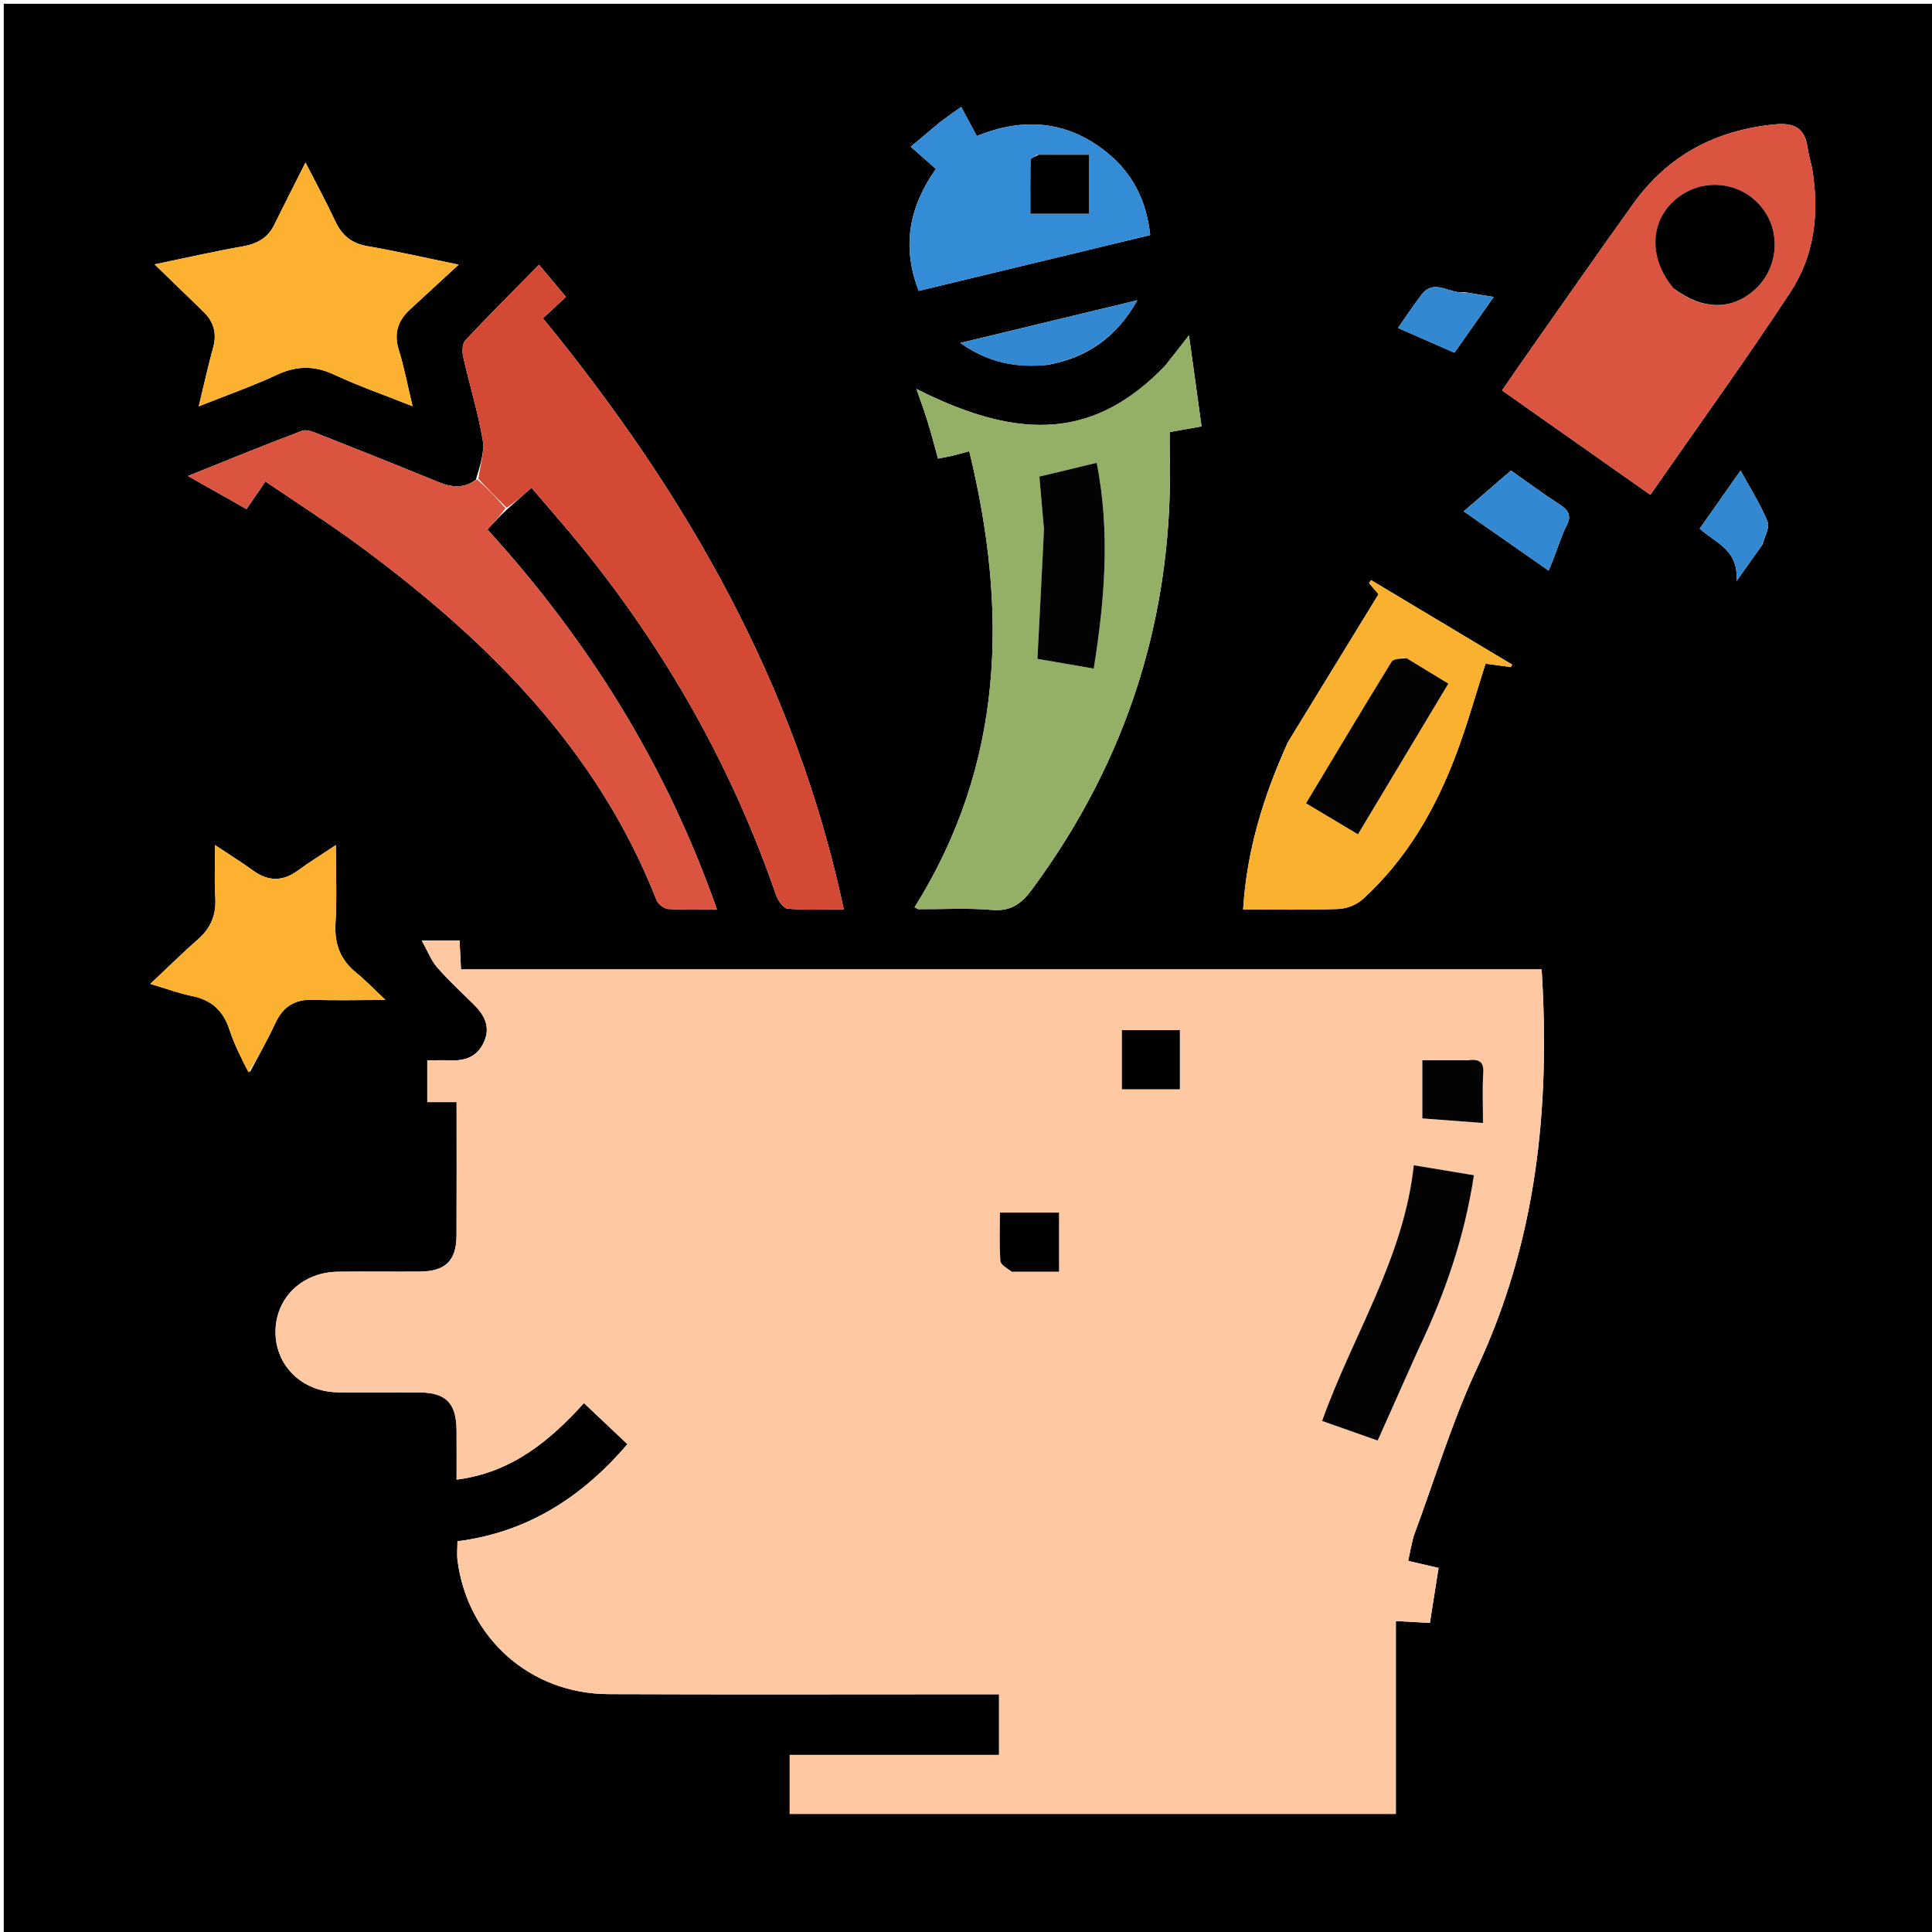<svg version="1.1" id="Layer_1" xmlns="http://www.w3.org/2000/svg" xmlns:xlink="http://www.w3.org/1999/xlink" x="0px" y="0px"
	 width="100%" viewBox="0 0 512 512" enable-background="new 0 0 512 512" xml:space="preserve">
<path fill="#000000" opacity="1" stroke="none" 
	d="
M1,188 
	C1,125.333 1,63.167 1,1 
	C171.667,1 342.333,1 513,1 
	C513,171.667 513,342.333 513,513 
	C342.333,513 171.667,513 1,513 
	C1,404.833 1,296.667 1,188 
M134.638,134.757 
	C136.586,133.028 138.535,131.3 140.845,129.252 
	C145.433,134.64 149.84,139.608 154.021,144.759 
	C176.577,172.547 193.935,203.245 205.631,237.118 
	C206.137,238.585 207.57,240.702 208.724,240.805 
	C213.428,241.226 218.192,240.981 223.61,240.981 
	C210.872,181.123 181.695,130.608 143.895,84.348 
	C146.042,82.346 147.969,80.55 149.983,78.672 
	C147.673,75.914 145.502,73.322 142.849,70.155 
	C136.002,77.118 129.526,83.552 123.297,90.217 
	C122.462,91.111 122.456,93.261 122.773,94.671 
	C124.415,101.972 126.656,109.158 127.909,116.517 
	C128.47,119.814 127.209,123.42 126.096,127.154 
	C122.926,129.522 119.674,129.18 116.197,127.754 
	C105.739,123.462 95.237,119.275 84.72,115.13 
	C83.226,114.541 81.283,113.692 80.004,114.174 
	C70.003,117.943 60.114,122.008 49.806,126.136 
	C55.4,129.298 60.316,132.077 65.325,134.909 
	C66.958,132.531 68.44,130.372 70.342,127.602 
	C78.915,133.442 87.461,138.854 95.569,144.859 
	C129.205,169.768 158.287,198.542 173.979,238.523 
	C174.397,239.589 175.968,240.811 177.075,240.888 
	C181.172,241.169 185.3,240.999 189.983,240.999 
	C176.62,202.862 156.007,169.828 129.188,140.319 
	C130.925,138.417 132.471,136.724 134.638,134.757 
M374.636,407.1 
	C380.189,392.182 384.772,376.811 391.491,362.437 
	C407.178,328.875 410.862,293.661 408.548,256.902 
	C313.084,256.902 217.684,256.902 122.171,256.902 
	C122.029,254.071 121.908,251.656 121.787,249.231 
	C118.669,249.231 115.9,249.231 111.76,249.231 
	C113.381,252.133 114.261,254.535 115.829,256.339 
	C118.774,259.726 122.083,262.802 125.303,265.943 
	C128.244,268.813 130.134,271.943 128.246,276.157 
	C126.498,280.06 123.234,281.186 119.244,281.014 
	C117.295,280.931 115.34,281 113.234,281 
	C113.234,284.84 113.234,288.246 113.234,292.075 
	C115.86,292.075 118.27,292.075 121,292.075 
	C121,304.131 121.04,315.764 120.984,327.397 
	C120.952,334.142 118.028,336.949 111.114,336.991 
	C103.948,337.033 96.781,336.936 89.616,337.017 
	C80.164,337.124 73.145,343.822 73.011,352.732 
	C72.874,361.833 79.997,368.866 89.609,368.982 
	C96.774,369.068 103.941,368.967 111.106,369.009 
	C118.223,369.051 120.945,371.844 120.995,379.087 
	C121.024,383.365 121,387.643 121,392.119 
	C135.791,390.253 145.933,381.555 154.752,371.837 
	C158.823,375.682 162.525,379.18 166.275,382.723 
	C154.269,396.739 139.807,406.095 121.227,408.452 
	C121.227,410.371 121.044,412.021 121.255,413.62 
	C123.959,434.12 140.504,448.879 161.256,448.963 
	C193.918,449.095 226.582,448.999 259.245,449 
	C261.032,449 262.818,449 264.76,449 
	C264.76,454.507 264.76,459.573 264.76,465.077 
	C246.123,465.077 227.72,465.077 209.279,465.077 
	C209.279,470.589 209.279,475.656 209.279,480.705 
	C262.622,480.705 315.685,480.705 369.913,480.705 
	C369.913,463.551 369.913,446.686 369.913,429.598 
	C373.529,429.797 375.972,429.931 378.933,430.093 
	C379.727,425.073 380.493,420.231 381.237,415.521 
	C377.976,414.763 375.601,414.211 373.19,413.651 
	C373.635,411.442 373.996,409.652 374.636,407.1 
M308.62,97.108 
	C290.672,115.638 271.297,117.487 242.882,103.077 
	C243.989,106.317 245.038,109.162 245.928,112.056 
	C246.868,115.112 247.656,118.215 248.575,121.528 
	C250.145,121.223 251.26,121.045 252.356,120.785 
	C253.631,120.482 254.89,120.108 256.859,119.575 
	C267.175,161.928 266.133,202.492 242.383,240.418 
	C242.884,240.68 243.147,240.937 243.412,240.939 
	C249.909,240.977 256.442,240.577 262.891,241.137 
	C267.928,241.574 270.725,239.467 273.51,235.692 
	C298.938,201.228 311.127,162.649 309.991,119.845 
	C309.944,118.075 309.985,116.303 309.985,114.497 
	C312.861,113.987 315.272,113.559 318.423,113 
	C317.331,105.093 316.282,97.497 315.091,88.875 
	C312.536,92.156 310.813,94.368 308.62,97.108 
M480.193,44.421 
	C479.793,42.64 479.266,40.876 479.017,39.074 
	C478.306,33.926 475.457,32.467 470.412,32.955 
	C454.782,34.466 442.104,41.087 432.909,53.885 
	C423.886,66.444 415.06,79.145 406.161,91.794 
	C403.498,95.579 400.883,99.397 398.061,103.467 
	C411.263,112.76 424.139,121.823 437.354,131.125 
	C449.951,112.996 462.611,95.48 474.463,77.434 
	C480.767,67.836 482.256,56.708 480.193,44.421 
M341.27,196.751 
	C334.948,210.714 330.411,225.144 329.437,241.007 
	C338.082,241.007 346.379,241.187 354.66,240.886 
	C356.876,240.806 359.517,239.781 361.148,238.295 
	C372.831,227.649 380.498,214.288 385.98,199.659 
	C388.878,191.927 391.098,183.94 393.686,175.877 
	C395.869,176.171 398.138,176.476 400.406,176.781 
	C400.509,176.56 400.613,176.339 400.716,176.117 
	C388.262,168.658 375.807,161.198 363.353,153.738 
	C363.171,154.004 362.989,154.27 362.807,154.535 
	C363.961,155.873 365.114,157.211 365.333,157.464 
	C357.212,170.713 349.432,183.408 341.27,196.751 
M72.832,59.284 
	C71.174,62.964 68.251,64.602 64.316,65.293 
	C56.871,66.6 49.494,68.294 40.968,70.06 
	C45.801,74.742 49.852,78.655 53.891,82.582 
	C56.629,85.243 57.536,88.323 56.485,92.114 
	C55.13,97 54.057,101.965 52.671,107.682 
	C60.154,104.7 66.891,102.349 73.323,99.347 
	C78.551,96.907 83.263,96.814 88.524,99.268 
	C95.029,102.304 101.844,104.677 109.332,107.658 
	C107.983,102.023 107.11,97.308 105.693,92.761 
	C104.322,88.359 105.43,84.959 108.675,81.984 
	C112.654,78.336 116.621,74.676 121.553,70.138 
	C112.293,68.232 104.866,66.52 97.366,65.231 
	C93.135,64.505 90.572,62.33 88.81,58.546 
	C86.481,53.542 83.83,48.688 80.96,43.07 
	C78.031,48.86 75.569,53.729 72.832,59.284 
M248.981,32.485 
	C246.524,34.546 244.068,36.608 241.357,38.882 
	C243.926,41.149 245.888,42.88 248.023,44.763 
	C240.989,54.708 238.867,65.254 243.473,77.09 
	C264.019,72.134 284.297,67.242 304.812,62.293 
	C303.819,52.992 300,45.681 293.052,40.169 
	C282.596,31.875 271.012,31.097 258.866,36.046 
	C257.43,33.375 256.207,31.099 254.725,28.344 
	C252.656,29.787 251.085,30.884 248.981,32.485 
M66.233,284.119 
	C68.464,279.857 70.878,275.679 72.876,271.311 
	C74.928,266.821 78.069,264.756 83.057,264.951 
	C88.921,265.18 94.799,265.004 102.159,265.004 
	C98.804,261.854 96.744,259.665 94.425,257.796 
	C90.171,254.367 88.587,250.124 88.912,244.652 
	C89.302,238.076 89.004,231.459 89.004,223.957 
	C85.15,226.525 81.939,228.509 78.899,230.726 
	C74.838,233.689 70.99,233.582 66.97,230.644 
	C63.948,228.435 60.752,226.464 56.996,223.963 
	C56.996,229.217 56.783,233.529 57.054,237.811 
	C57.34,242.33 55.941,245.864 52.537,248.858 
	C48.426,252.474 44.527,256.329 39.823,260.75 
	C44.33,262.08 47.596,263.296 50.969,263.979 
	C56.067,265.012 59.15,267.857 60.773,272.78 
	C62.07,276.714 63.88,280.479 66.233,284.119 
M277.868,96.651 
	C287.964,94.734 295.73,89.626 301.414,79.565 
	C285.322,83.447 270.376,87.052 254.493,90.883 
	C261.925,96.087 269.171,97.567 277.868,96.651 
M412.213,146.668 
	C413.176,144.203 413.939,141.634 415.155,139.301 
	C416.562,136.604 415.647,135.183 413.321,133.683 
	C409.017,130.908 404.902,127.841 400.421,124.695 
	C396.285,128.267 392.239,131.762 387.908,135.503 
	C395.689,140.94 402.939,146.005 410.407,151.223 
	C411.112,149.51 411.551,148.445 412.213,146.668 
M467.037,144.347 
	C467.566,142.302 469.072,139.864 468.438,138.287 
	C466.622,133.772 463.938,129.607 461.268,124.703 
	C457.421,130.171 453.948,135.109 450.436,140.101 
	C454.797,143.996 460.806,145.718 460.189,153.999 
	C463,150.049 464.808,147.508 467.037,144.347 
M388.114,77.402 
	C384.322,78.123 380.136,73.548 376.67,78.143 
	C374.266,81.33 372.065,84.669 370.493,86.913 
	C375.68,89.185 380.31,91.214 385.442,93.463 
	C388.542,89.059 391.983,84.171 395.844,78.686 
	C392.804,78.207 390.872,77.902 388.114,77.402 
z"/>
<path fill="#FDC8A2" opacity="1" stroke="none" 
	d="
M374.496,407.481 
	C373.996,409.652 373.635,411.442 373.19,413.651 
	C375.601,414.211 377.976,414.763 381.237,415.521 
	C380.493,420.231 379.727,425.073 378.933,430.093 
	C375.972,429.931 373.529,429.797 369.913,429.598 
	C369.913,446.686 369.913,463.551 369.913,480.705 
	C315.685,480.705 262.622,480.705 209.279,480.705 
	C209.279,475.656 209.279,470.589 209.279,465.077 
	C227.72,465.077 246.123,465.077 264.76,465.077 
	C264.76,459.573 264.76,454.507 264.76,449 
	C262.818,449 261.032,449 259.245,449 
	C226.582,448.999 193.918,449.095 161.256,448.963 
	C140.504,448.879 123.959,434.12 121.255,413.62 
	C121.044,412.021 121.227,410.371 121.227,408.452 
	C139.807,406.095 154.269,396.739 166.275,382.723 
	C162.525,379.18 158.823,375.682 154.752,371.837 
	C145.933,381.555 135.791,390.253 121,392.119 
	C121,387.643 121.024,383.365 120.995,379.087 
	C120.945,371.844 118.223,369.051 111.106,369.009 
	C103.941,368.967 96.774,369.068 89.609,368.982 
	C79.997,368.866 72.874,361.833 73.011,352.732 
	C73.145,343.822 80.164,337.124 89.616,337.017 
	C96.781,336.936 103.948,337.033 111.114,336.991 
	C118.028,336.949 120.952,334.142 120.984,327.397 
	C121.04,315.764 121,304.131 121,292.075 
	C118.27,292.075 115.86,292.075 113.234,292.075 
	C113.234,288.246 113.234,284.84 113.234,281 
	C115.34,281 117.295,280.931 119.244,281.014 
	C123.234,281.186 126.498,280.06 128.246,276.157 
	C130.134,271.943 128.244,268.813 125.303,265.943 
	C122.083,262.802 118.774,259.726 115.829,256.339 
	C114.261,254.535 113.381,252.133 111.76,249.231 
	C115.9,249.231 118.669,249.231 121.787,249.231 
	C121.908,251.656 122.029,254.071 122.171,256.902 
	C217.684,256.902 313.084,256.902 408.548,256.902 
	C410.862,293.661 407.178,328.875 391.491,362.437 
	C384.772,376.811 380.189,392.182 374.496,407.481 
M375.932,357.491 
	C382.925,342.934 388.121,327.819 390.6,311.45 
	C385.199,310.555 380.198,309.727 374.668,308.81 
	C372.03,333.504 358.45,353.886 350.382,376.57 
	C355.712,378.448 360.483,380.129 365.098,381.755 
	C368.735,373.601 372.175,365.888 375.932,357.491 
M388.387,280.992 
	C384.65,280.992 380.913,280.992 376.942,280.992 
	C376.942,286.374 376.942,291.131 376.942,296.384 
	C381.969,296.766 386.987,297.146 393.006,297.603 
	C393.006,292.85 392.803,288.585 393.074,284.35 
	C393.269,281.288 391.935,280.619 388.387,280.992 
M306.453,273 
	C303.363,273 300.273,273 297.318,273 
	C297.318,278.692 297.318,283.748 297.318,288.679 
	C302.697,288.679 307.753,288.679 312.676,288.679 
	C312.676,283.298 312.676,278.242 312.676,273 
	C310.707,273 309.062,273 306.453,273 
M268.655,337 
	C272.728,337 276.8,337 280.648,337 
	C280.648,331.236 280.648,326.176 280.648,321.355 
	C275.23,321.355 270.169,321.355 265.001,321.355 
	C265.001,325.856 264.829,330.014 265.123,334.139 
	C265.195,335.148 266.793,336.049 268.655,337 
z"/>
<path fill="#94B067" opacity="1" stroke="none" 
	d="
M308.855,96.844 
	C310.813,94.368 312.536,92.156 315.091,88.875 
	C316.282,97.497 317.331,105.093 318.423,113 
	C315.272,113.559 312.861,113.987 309.985,114.497 
	C309.985,116.303 309.944,118.075 309.991,119.845 
	C311.127,162.649 298.938,201.228 273.51,235.692 
	C270.725,239.467 267.928,241.574 262.891,241.137 
	C256.442,240.577 249.909,240.977 243.412,240.939 
	C243.147,240.937 242.884,240.68 242.383,240.418 
	C266.133,202.492 267.175,161.928 256.859,119.575 
	C254.89,120.108 253.631,120.482 252.356,120.785 
	C251.26,121.045 250.145,121.223 248.575,121.528 
	C247.656,118.215 246.868,115.112 245.928,112.056 
	C245.038,109.162 243.989,106.317 242.882,103.077 
	C271.297,117.487 290.672,115.638 308.855,96.844 
M276.685,140.847 
	C276.107,151.949 275.53,163.05 274.93,174.603 
	C279.479,175.389 284.47,176.252 289.856,177.183 
	C292.783,158.82 294.238,140.984 290.638,122.647 
	C285.093,123.982 280.187,125.164 275.45,126.305 
	C275.892,131.312 276.273,135.62 276.685,140.847 
z"/>
<path fill="#D44934" opacity="1" stroke="none" 
	d="
M126.775,126.886 
	C127.209,123.42 128.47,119.814 127.909,116.517 
	C126.656,109.158 124.415,101.972 122.773,94.671 
	C122.456,93.261 122.462,91.111 123.297,90.217 
	C129.526,83.552 136.002,77.118 142.849,70.155 
	C145.502,73.322 147.673,75.914 149.983,78.672 
	C147.969,80.55 146.042,82.346 143.895,84.348 
	C181.695,130.608 210.872,181.123 223.61,240.981 
	C218.192,240.981 213.428,241.226 208.724,240.805 
	C207.57,240.702 206.137,238.585 205.631,237.118 
	C193.935,203.245 176.577,172.547 154.021,144.759 
	C149.84,139.608 145.433,134.64 140.845,129.252 
	C138.535,131.3 136.586,133.028 134.269,134.553 
	C131.525,131.861 129.15,129.373 126.775,126.886 
z"/>
<path fill="#DB543F" opacity="1" stroke="none" 
	d="
M126.436,127.02 
	C129.15,129.373 131.525,131.861 133.958,134.689 
	C132.471,136.724 130.925,138.417 129.188,140.319 
	C156.007,169.828 176.62,202.862 189.983,240.999 
	C185.3,240.999 181.172,241.169 177.075,240.888 
	C175.968,240.811 174.397,239.589 173.979,238.523 
	C158.287,198.542 129.205,169.768 95.569,144.859 
	C87.461,138.854 78.915,133.442 70.342,127.602 
	C68.44,130.372 66.958,132.531 65.325,134.909 
	C60.316,132.077 55.4,129.298 49.806,126.136 
	C60.114,122.008 70.003,117.943 80.004,114.174 
	C81.283,113.692 83.226,114.541 84.72,115.13 
	C95.237,119.275 105.739,123.462 116.197,127.754 
	C119.674,129.18 122.926,129.522 126.436,127.02 
z"/>
<path fill="#DB543F" opacity="1" stroke="none" 
	d="
M480.28,44.849 
	C482.256,56.708 480.767,67.836 474.463,77.434 
	C462.611,95.48 449.951,112.996 437.354,131.125 
	C424.139,121.823 411.263,112.76 398.061,103.467 
	C400.883,99.397 403.498,95.579 406.161,91.794 
	C415.06,79.145 423.886,66.444 432.909,53.885 
	C442.104,41.087 454.782,34.466 470.412,32.955 
	C475.457,32.467 478.306,33.926 479.017,39.074 
	C479.266,40.876 479.793,42.64 480.28,44.849 
M443.839,76.7 
	C451.328,82.27 459.046,82.246 465.154,76.634 
	C470.879,71.373 471.992,62.617 467.755,56.174 
	C462.73,48.532 452.38,46.683 444.978,52.105 
	C437.256,57.761 436.536,68.077 443.839,76.7 
z"/>
<path fill="#FBB130" opacity="1" stroke="none" 
	d="
M341.461,196.427 
	C349.432,183.408 357.212,170.713 365.333,157.464 
	C365.114,157.211 363.961,155.873 362.807,154.535 
	C362.989,154.27 363.171,154.004 363.353,153.738 
	C375.807,161.198 388.262,168.658 400.716,176.117 
	C400.613,176.339 400.509,176.56 400.406,176.781 
	C398.138,176.476 395.869,176.171 393.686,175.877 
	C391.098,183.94 388.878,191.927 385.98,199.659 
	C380.498,214.288 372.831,227.649 361.148,238.295 
	C359.517,239.781 356.876,240.806 354.66,240.886 
	C346.379,241.187 338.082,241.007 329.437,241.007 
	C330.411,225.144 334.948,210.714 341.461,196.427 
M372.429,174.198 
	C371.187,174.566 369.304,174.54 368.797,175.361 
	C361.223,187.648 353.831,200.046 346.12,212.876 
	C350.727,215.629 355.183,218.292 359.871,221.093 
	C367.947,207.631 375.778,194.577 383.82,181.17 
	C380.052,178.884 376.53,176.748 372.429,174.198 
z"/>
<path fill="#FCB230" opacity="1" stroke="none" 
	d="
M72.969,58.941 
	C75.569,53.729 78.031,48.86 80.96,43.07 
	C83.83,48.688 86.481,53.542 88.81,58.546 
	C90.572,62.33 93.135,64.505 97.366,65.231 
	C104.866,66.52 112.293,68.232 121.553,70.138 
	C116.621,74.676 112.654,78.336 108.675,81.984 
	C105.43,84.959 104.322,88.359 105.693,92.761 
	C107.11,97.308 107.983,102.023 109.332,107.658 
	C101.844,104.677 95.029,102.304 88.524,99.268 
	C83.263,96.814 78.551,96.907 73.323,99.347 
	C66.891,102.349 60.154,104.7 52.671,107.682 
	C54.057,101.965 55.13,97 56.485,92.114 
	C57.536,88.323 56.629,85.243 53.891,82.582 
	C49.852,78.655 45.801,74.742 40.968,70.06 
	C49.494,68.294 56.871,66.6 64.316,65.293 
	C68.251,64.602 71.174,62.964 72.969,58.941 
z"/>
<path fill="#338CD5" opacity="1" stroke="none" 
	d="
M249.247,32.233 
	C251.085,30.884 252.656,29.787 254.725,28.344 
	C256.207,31.099 257.43,33.375 258.866,36.046 
	C271.012,31.097 282.596,31.875 293.052,40.169 
	C300,45.681 303.819,52.992 304.812,62.293 
	C284.297,67.242 264.019,72.134 243.473,77.09 
	C238.867,65.254 240.989,54.708 248.023,44.763 
	C245.888,42.88 243.926,41.149 241.357,38.882 
	C244.068,36.608 246.524,34.546 249.247,32.233 
M274.774,41.028 
	C274.208,41.484 273.162,41.928 273.15,42.399 
	C273.028,47.153 273.075,51.912 273.075,56.639 
	C278.672,56.639 283.719,56.639 288.59,56.639 
	C288.59,51.226 288.59,46.176 288.59,41.009 
	C284.033,41.009 279.879,41.009 274.774,41.028 
z"/>
<path fill="#FCB230" opacity="1" stroke="none" 
	d="
M65.848,284.219 
	C63.88,280.479 62.07,276.714 60.773,272.78 
	C59.15,267.857 56.067,265.012 50.969,263.979 
	C47.596,263.296 44.33,262.08 39.823,260.75 
	C44.527,256.329 48.426,252.474 52.537,248.858 
	C55.941,245.864 57.34,242.33 57.054,237.811 
	C56.783,233.529 56.996,229.217 56.996,223.963 
	C60.752,226.464 63.948,228.435 66.97,230.644 
	C70.99,233.582 74.838,233.689 78.899,230.726 
	C81.939,228.509 85.15,226.525 89.004,223.957 
	C89.004,231.459 89.302,238.076 88.912,244.652 
	C88.587,250.124 90.171,254.367 94.425,257.796 
	C96.744,259.665 98.804,261.854 102.159,265.004 
	C94.799,265.004 88.921,265.18 83.057,264.951 
	C78.069,264.756 74.928,266.821 72.876,271.311 
	C70.878,275.679 68.464,279.857 65.848,284.219 
z"/>
<path fill="#3289D1" opacity="1" stroke="none" 
	d="
M277.436,96.726 
	C269.171,97.567 261.925,96.087 254.493,90.883 
	C270.376,87.052 285.322,83.447 301.414,79.565 
	C295.73,89.626 287.964,94.734 277.436,96.726 
z"/>
<path fill="#3289D1" opacity="1" stroke="none" 
	d="
M412.101,147.024 
	C411.551,148.445 411.112,149.51 410.407,151.223 
	C402.939,146.005 395.689,140.94 387.908,135.503 
	C392.239,131.762 396.285,128.267 400.421,124.695 
	C404.902,127.841 409.017,130.908 413.321,133.683 
	C415.647,135.183 416.562,136.604 415.155,139.301 
	C413.939,141.634 413.176,144.203 412.101,147.024 
z"/>
<path fill="#3289D1" opacity="1" stroke="none" 
	d="
M466.827,144.657 
	C464.808,147.508 463,150.049 460.189,153.999 
	C460.806,145.718 454.797,143.996 450.436,140.101 
	C453.948,135.109 457.421,130.171 461.268,124.703 
	C463.938,129.607 466.622,133.772 468.438,138.287 
	C469.072,139.864 467.566,142.302 466.827,144.657 
z"/>
<path fill="#3289D1" opacity="1" stroke="none" 
	d="
M388.526,77.5 
	C390.872,77.902 392.804,78.207 395.844,78.686 
	C391.983,84.171 388.542,89.059 385.442,93.463 
	C380.31,91.214 375.68,89.185 370.493,86.913 
	C372.065,84.669 374.266,81.33 376.67,78.143 
	C380.136,73.548 384.322,78.123 388.526,77.5 
z"/>
<path fill="#040303" opacity="1" stroke="none" 
	d="
M375.773,357.833 
	C372.175,365.888 368.735,373.601 365.098,381.755 
	C360.483,380.129 355.712,378.448 350.382,376.57 
	C358.45,353.886 372.03,333.504 374.668,308.81 
	C380.198,309.727 385.199,310.555 390.6,311.45 
	C388.121,327.819 382.925,342.934 375.773,357.833 
z"/>
<path fill="#040303" opacity="1" stroke="none" 
	d="
M388.868,280.992 
	C391.935,280.619 393.269,281.288 393.074,284.35 
	C392.803,288.585 393.006,292.85 393.006,297.603 
	C386.987,297.146 381.969,296.766 376.942,296.384 
	C376.942,291.131 376.942,286.374 376.942,280.992 
	C380.913,280.992 384.65,280.992 388.868,280.992 
z"/>
<path fill="#000000" opacity="1" stroke="none" 
	d="
M306.935,273 
	C309.062,273 310.707,273 312.676,273 
	C312.676,278.242 312.676,283.298 312.676,288.679 
	C307.753,288.679 302.697,288.679 297.318,288.679 
	C297.318,283.748 297.318,278.692 297.318,273 
	C300.273,273 303.363,273 306.935,273 
z"/>
<path fill="#000000" opacity="1" stroke="none" 
	d="
M268.172,337 
	C266.793,336.049 265.195,335.148 265.123,334.139 
	C264.829,330.014 265.001,325.856 265.001,321.355 
	C270.169,321.355 275.23,321.355 280.648,321.355 
	C280.648,326.176 280.648,331.236 280.648,337 
	C276.8,337 272.728,337 268.172,337 
z"/>
<path fill="#040303" opacity="1" stroke="none" 
	d="
M276.669,140.387 
	C276.273,135.62 275.892,131.312 275.45,126.305 
	C280.187,125.164 285.093,123.982 290.638,122.647 
	C294.238,140.984 292.783,158.82 289.856,177.183 
	C284.47,176.252 279.479,175.389 274.93,174.603 
	C275.53,163.05 276.107,151.949 276.669,140.387 
z"/>
<path fill="#000000" opacity="1" stroke="none" 
	d="
M443.568,76.444 
	C436.536,68.077 437.256,57.761 444.978,52.105 
	C452.38,46.683 462.73,48.532 467.755,56.174 
	C471.992,62.617 470.879,71.373 465.154,76.634 
	C459.046,82.246 451.328,82.27 443.568,76.444 
z"/>
<path fill="#040303" opacity="1" stroke="none" 
	d="
M372.719,174.405 
	C376.53,176.748 380.052,178.884 383.82,181.17 
	C375.778,194.577 367.947,207.631 359.871,221.093 
	C355.183,218.292 350.727,215.629 346.12,212.876 
	C353.831,200.046 361.223,187.648 368.797,175.361 
	C369.304,174.54 371.187,174.566 372.719,174.405 
z"/>
<path fill="#000000" opacity="1" stroke="none" 
	d="
M275.25,41.018 
	C279.879,41.009 284.033,41.009 288.59,41.009 
	C288.59,46.176 288.59,51.226 288.59,56.639 
	C283.719,56.639 278.672,56.639 273.075,56.639 
	C273.075,51.912 273.028,47.153 273.15,42.399 
	C273.162,41.928 274.208,41.484 275.25,41.018 
z"/>
</svg>